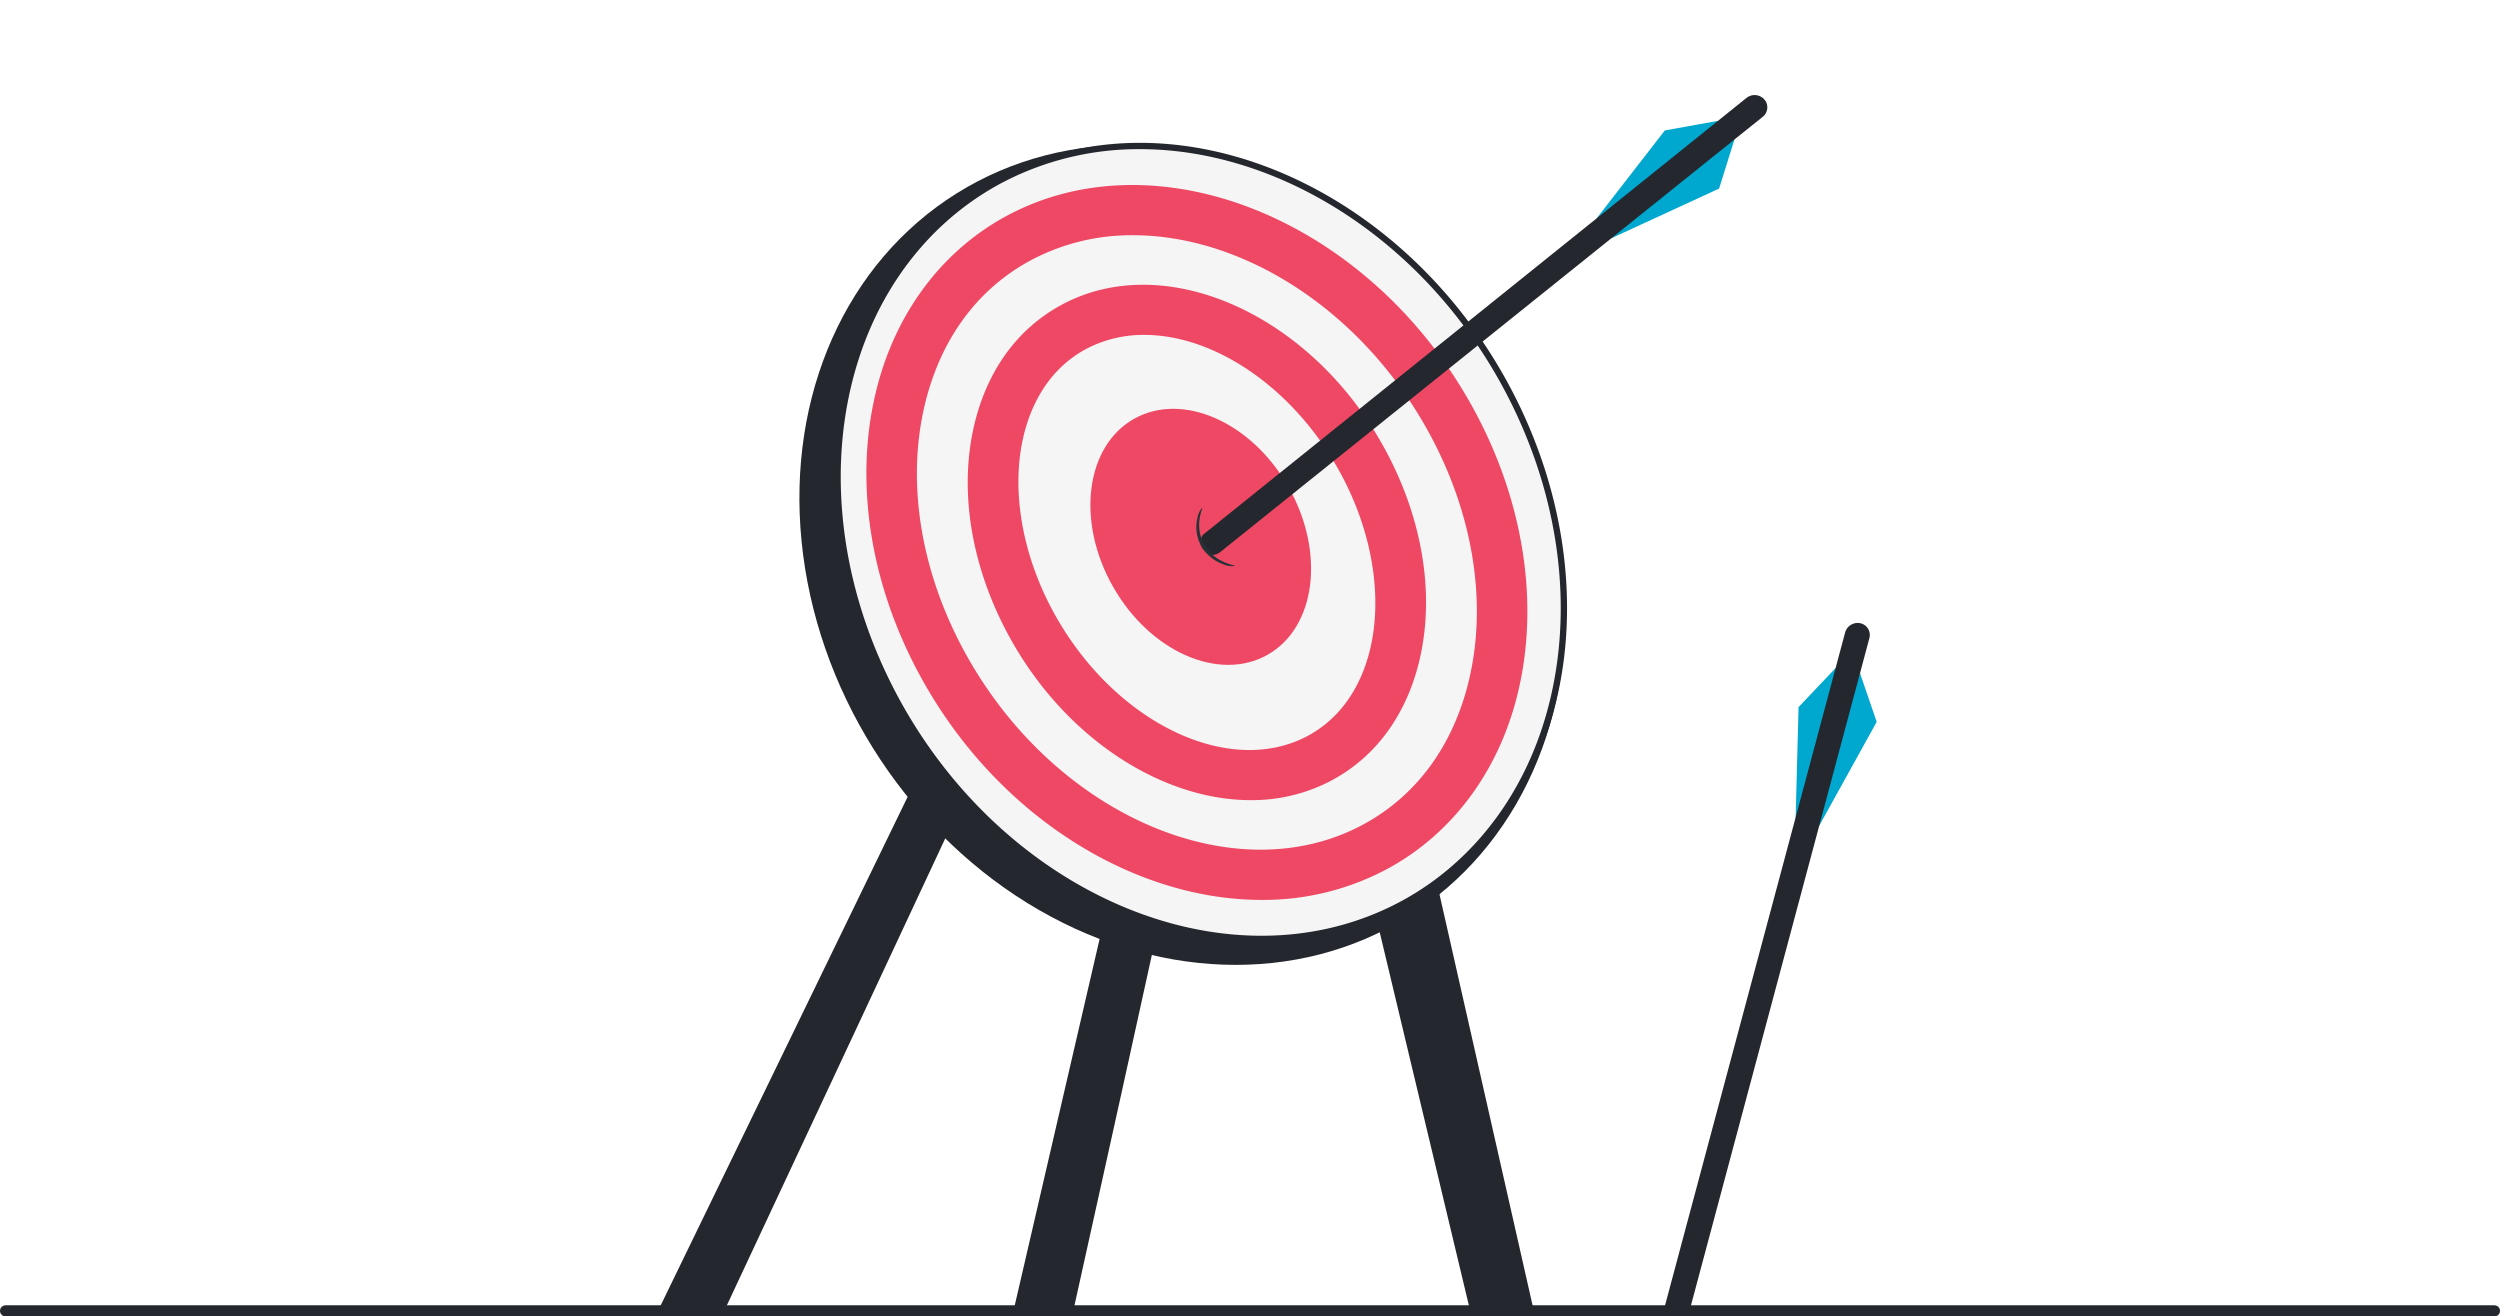 <svg xmlns="http://www.w3.org/2000/svg" width="450" height="236.953" viewBox="0 0 450 236.953">
    <g id="Сгруппировать_7840" data-name="Сгруппировать 7840" transform="translate(-421.5 -1043.547)">
        <g id="Arrow" transform="translate(720.991 1155.678)">
            <g id="Сгруппировать_2126" data-name="Сгруппировать 2126" transform="translate(0 -0.001)">
                <g id="Сгруппировать_2124" data-name="Сгруппировать 2124" transform="translate(23.721 8.108)">
                    <path id="Контур_19721" data-name="Контур 19721" d="M501.349,373.415l-3-8.756-4.381-.943-6.682,7.043-.526,20.007,4.253,1.329Z" transform="translate(-486.758 -363.716)" fill="#00a7cf"/>
                </g>
                <g id="Сгруппировать_2125" data-name="Сгруппировать 2125">
                    <path id="Контур_19722" data-name="Контур 19722" d="M487.85,480.227l32.625-121.9a2.343,2.343,0,0,1,2.888-1.655h0a2.169,2.169,0,0,1,1.48,2.67L492.478,480.374" transform="translate(-487.85 -356.584)" fill="#24272d"/>
                </g>
            </g>
        </g>
        <g id="Bullseye" transform="translate(538 1043.547)">
            <g id="Сгруппировать_2141" data-name="Сгруппировать 2141" transform="translate(0 0)">
                <g id="Сгруппировать_2130" data-name="Сгруппировать 2130" transform="translate(2.032 129.965)">
                    <g id="Сгруппировать_2127" data-name="Сгруппировать 2127" transform="translate(126.732 21.913)">
                        <path id="Контур_19723" data-name="Контур 19723" d="M552.859,391.545l19,83.895H560.4l-19.322-80.86Z" transform="translate(-541.075 -391.545)" fill="#24272d"/>
                    </g>
                    <g id="Сгруппировать_2128" data-name="Сгруппировать 2128" transform="translate(63.936 21.913)">
                        <path id="Контур_19724" data-name="Контур 19724" d="M626.77,396.481c0,.866-17.338,78.959-17.338,78.959H598.671l19.43-83.894Z" transform="translate(-598.671 -391.546)" fill="#24272d"/>
                    </g>
                    <g id="Сгруппировать_2129" data-name="Сгруппировать 2129" transform="translate(0)">
                        <path id="Контур_19725" data-name="Контур 19725" d="M686.638,378.912c-.3.866-46.334,99.167-46.334,99.167H628.382l51.381-105.807Z" transform="translate(-628.382 -372.272)" fill="#24272d"/>
                    </g>
                </g>
                <g id="Сгруппировать_2131" data-name="Сгруппировать 2131">
                    <ellipse id="Эллипс_1227" data-name="Эллипс 1227" cx="76.733" cy="65.688" rx="76.733" ry="65.688" transform="translate(81.279 199.755) rotate(-121.98)" fill="#24272d"/>
                </g>
                <g id="Сгруппировать_2132" data-name="Сгруппировать 2132" transform="translate(8.335 1.955)">
                    <ellipse id="Эллипс_1228" data-name="Эллипс 1228" cx="74.558" cy="61.681" rx="74.558" ry="61.681" transform="translate(76.902 191.376) rotate(-121.046)" fill="#f5f5f5"/>
                    <path id="Контур_19726" data-name="Контур 19726" d="M612.668,424.433a53.952,53.952,0,0,0,23.755-5.372c13.055-6.352,22.925-17.981,27.794-32.745,6.254-18.966,3.9-41.236-6.463-61.1-19.142-36.686-59.851-54.305-90.742-39.27-13.055,6.352-22.925,17.983-27.794,32.746-6.254,18.967-3.9,41.236,6.465,61.1l.5-.263-.5.263C560.181,407.583,587.057,424.433,612.668,424.433ZM590.781,281.71c25.193,0,51.664,16.626,65.964,44.034,10.222,19.589,12.55,41.538,6.392,60.215-4.772,14.47-14.436,25.862-27.211,32.08-30.347,14.763-70.378-2.625-89.236-38.774h0c-10.222-19.589-12.551-41.537-6.392-60.215,4.771-14.47,14.434-25.863,27.21-32.08A52.875,52.875,0,0,1,590.781,281.71Z" transform="translate(-510.42 -256.817)" fill="#24272d"/>
                </g>
                <g id="Сгруппировать_2133" data-name="Сгруппировать 2133" transform="translate(71.8 66.448)">
                    <ellipse id="Эллипс_1229" data-name="Эллипс 1229" cx="24.401" cy="18.161" rx="24.401" ry="18.161" transform="translate(24.067 60.366) rotate(-119.548)" fill="#ef4864"/>
                </g>
                <g id="Сгруппировать_2134" data-name="Сгруппировать 2134" transform="translate(57.69 51.257)">
                    <path id="Контур_19727" data-name="Контур 19727" d="M609.038,395.813a30.635,30.635,0,0,0,14.371-3.448c7.481-3.934,12.821-10.718,15.445-19.618,3.7-12.568,1.464-27.514-6.144-41.009-13.294-23.579-39.048-34.906-57.412-25.244-7.48,3.934-12.82,10.717-15.444,19.617-3.7,12.568-1.464,27.515,6.145,41.011C576.069,384.984,593.295,395.813,609.038,395.813ZM589.9,312.068c12.429,0,26.463,9.2,34.886,24.137,6.315,11.2,8.311,23.9,5.342,33.97-1.912,6.487-5.7,11.376-10.953,14.14-14.052,7.39-34.353-2.327-45.254-21.662-6.314-11.2-8.312-23.9-5.344-33.97,1.912-6.487,5.7-11.376,10.953-14.14A22.089,22.089,0,0,1,589.9,312.068Z" transform="translate(-558.105 -303.043)" fill="#ef4864"/>
                </g>
                <g id="Сгруппировать_2135" data-name="Сгруппировать 2135" transform="translate(39.453 33.302)">
                    <path id="Контур_19728" data-name="Контур 19728" d="M613.17,415.932a47.208,47.208,0,0,0,23.178-5.864c11.059-6.166,19.094-16.824,22.625-30.012,4.689-17.5,1.3-37.714-9.307-55.451-19.215-32.142-56.408-46.27-82.915-31.491-11.058,6.167-19.093,16.825-22.625,30.013-4.688,17.5-1.295,37.715,9.307,55.45C567.475,402.063,591.117,415.932,613.17,415.932ZM590.085,296.291c18.866,0,39.416,12.308,51.774,32.981,9.348,15.637,12.383,33.292,8.329,48.432-2.931,10.946-9.249,19.39-18.269,24.42-22.25,12.406-53.958-.246-70.677-28.214-9.349-15.636-12.384-33.288-8.33-48.431,2.933-10.946,9.249-19.39,18.27-24.421A38.5,38.5,0,0,1,590.085,296.291Z" transform="translate(-542.065 -287.251)" fill="#ef4864"/>
                </g>
                <g id="Сгруппировать_2138" data-name="Сгруппировать 2138" transform="translate(99.559 17.114)">
                    <g id="Сгруппировать_2136" data-name="Сгруппировать 2136" transform="translate(71.346 4.642)">
                        <path id="Контур_19729" data-name="Контур 19729" d="M531.31,289.282l2.763-8.834-2.973-3.353-9.555,1.722-12.265,15.815,2.642,3.588Z" transform="translate(-509.279 -277.095)" fill="#00a7cf"/>
                    </g>
                    <g id="Сгруппировать_2137" data-name="Сгруппировать 2137" transform="translate(0)">
                        <path id="Контур_19730" data-name="Контур 19730" d="M605.3,276.931l-97.719,78.4a1.966,1.966,0,0,1-2.894-.485h0a1.911,1.911,0,0,1,.043-2.836l97.649-78.482a2.343,2.343,0,0,1,3.307.374h0A2.17,2.17,0,0,1,605.3,276.931Z" transform="translate(-504.076 -273.012)" fill="#24272d"/>
                    </g>
                </g>
                <g id="Сгруппировать_2140" data-name="Сгруппировать 2140" transform="translate(98.841 91.39)">
                    <g id="Сгруппировать_2139" data-name="Сгруппировать 2139" transform="translate(0)">
                        <path id="Контур_19731" data-name="Контур 19731" d="M589.418,338.344a3.7,3.7,0,0,0-.888,1.917,7.008,7.008,0,0,0,.747,5.038,7.4,7.4,0,0,0,3.943,3.228,3.833,3.833,0,0,0,2.09.3c.014-.1-.788-.182-1.937-.684A7.765,7.765,0,0,1,589.79,345a7.264,7.264,0,0,1-.848-4.664C589.128,339.1,589.51,338.388,589.418,338.344Z" transform="translate(-588.353 -338.343)" fill="#263238"/>
                    </g>
                </g>
            </g>
        </g>
        <line id="Линия_74" data-name="Линия 74" x2="448" transform="translate(422.5 1279.5)" fill="none" stroke="#24272d" stroke-linecap="round" stroke-width="2"/>
    </g>
</svg>

